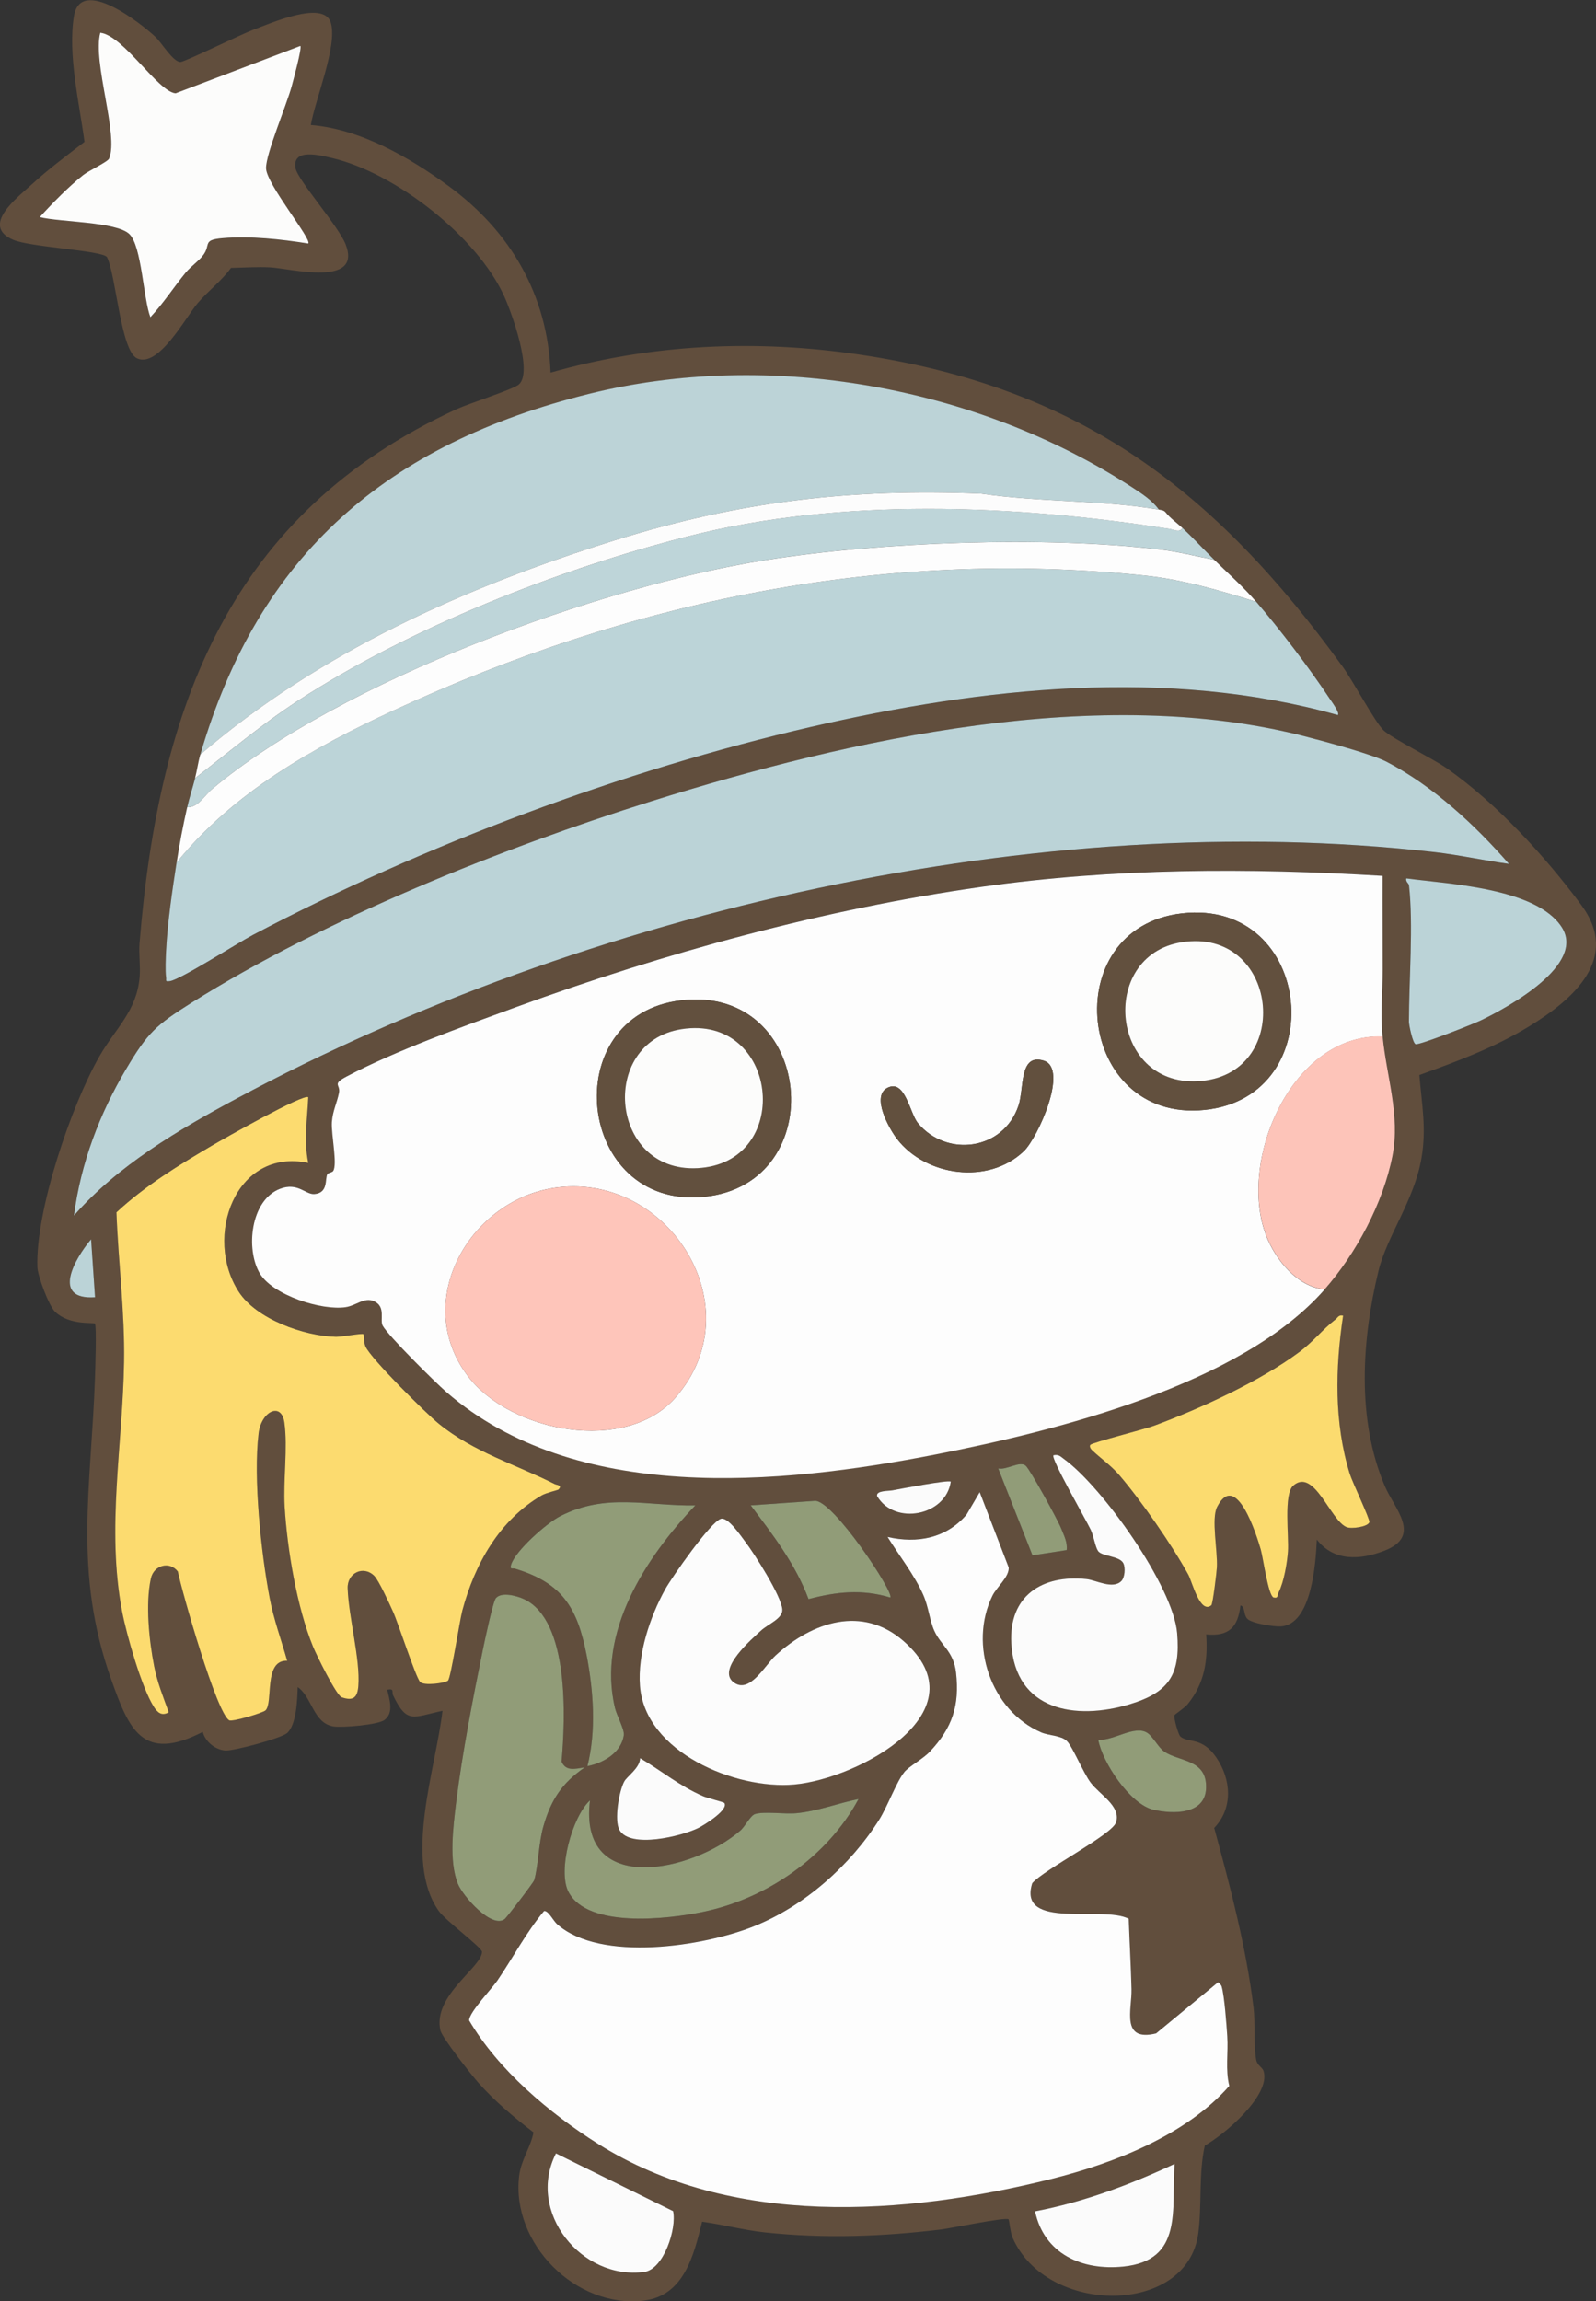 <?xml version="1.0" encoding="UTF-8"?><svg id="Layer_2" xmlns="http://www.w3.org/2000/svg" viewBox="0 0 290.69 418.98"><rect x="0" y="0" width="290.69" height="418.98" fill="#333333" stroke="none"/><g id="Layer_1-2"><path d="M56.63,22.76c9.03.75,17.9,5.86,25.09,11.12,11.24,8.23,18.02,19.8,18.56,33.96,18.35-5.22,37.41-6.08,56.28-3.28,40.26,5.97,64.81,24.81,88,56.84,1.87,2.58,5.83,9.99,7.4,11.54,1.45,1.43,9.05,5.2,11.53,6.93,9.04,6.33,17.93,16.01,24.51,24.89,7.22,9.74-1.51,17.23-9.47,22.1-6.28,3.85-13.11,6.38-20.01,8.87.44,5.39,1.32,9.72.38,15.15-1.34,7.73-6.29,14.18-7.82,20.48-3.06,12.6-4.01,27.06,1.14,39.2,1.77,4.17,6.86,9.08-.05,11.77-4.44,1.72-9.22,1.99-12.33-2.02-.19,4.27-.93,15.45-6.54,15.81-1.22.08-5.42-.55-6.16-1.43-.71-.84-.32-2.19-1.21-2.38-.45,3.96-2.12,5.67-6.24,5.27.33,4.79-.3,8.91-3.37,12.7-.56.69-2.39,1.87-2.42,2.02-.12.58.72,3.56,1.1,3.88,1.44,1.21,3.93,0,6.52,3.79,2.73,3.98,3.11,9.22-.37,12.84,2.93,10.74,5.79,21.56,7.16,32.65.34,2.77.01,7.12.49,9.58.2,1.04,1.12,1.33,1.34,2.03,1.38,4.39-7.18,11.62-10.7,13.57-1.16,5.2-.49,10.84-1.2,16.06-2.05,14.94-27.58,14.92-33.81.72-.42-.97-.61-3.22-.74-3.34-.48-.46-10.6,1.64-12.27,1.84-10.73,1.3-21.29,1.68-32.07.54-3.85-.41-7.63-1.43-11.47-1.95-1.52,6.08-3.26,13.49-10.65,14.37-12.33,1.47-24.13-10.4-22.68-22.68.36-3.01,2.14-5.3,2.62-7.96-3.58-2.76-7.11-5.71-10.11-9.11-1.23-1.4-6.55-8.14-6.85-9.46-1.44-6.35,7.55-11.46,7.58-14.3,0-.78-6.63-5.67-7.89-7.46-6.49-9.23-.48-26.08.69-36.42-5.34,1.12-6.44,2.49-8.98-2.79-.32-.65.3-1.32-1.08-1.05.38,1.75,1.27,4.15-.49,5.5-1.16.89-7.68,1.44-9.32,1.18-3.68-.6-3.89-5.39-6.5-7.16-.06,2.2-.22,6.9-1.94,8.38-1.1.94-9.68,3.27-11.25,3.16-1.8-.12-3.65-1.6-4.1-3.38-10.94,5.6-13.42-.4-16.65-9.48-7.01-19.67-3.65-35.08-2.98-55.01.04-1.29.33-9.51-.02-9.85-.27-.27-4.58.36-7.22-2.13-1.19-1.12-3.2-6.6-3.25-8.16-.35-10.28,6.16-29.46,11.35-38.46,2.91-5.06,6.73-8.14,7.27-14.31.18-2.04-.18-4.22-.01-6.25,3.5-43.1,16.44-78.18,57.73-97.18,2.21-1.02,10.26-3.58,11.34-4.49,2.65-2.23-1.32-13.12-2.64-16.03-4.89-10.84-19.81-22.52-31.38-25.21-2.16-.5-7.26-1.86-6.65,1.83.35,2.14,7.85,10.58,9.14,13.91,3.03,7.84-10.11,4.36-13.75,4.17-2.35-.12-4.78.05-7.14.1-1.74,2.39-4.17,4.19-6.06,6.41-2.2,2.58-7.12,11.85-11.04,10.06-3.02-1.38-3.82-15.21-5.51-18.48-1.23-1.2-13.85-1.76-17.04-3.1-6.07-2.57.81-7.75,3.35-10.08,3-2.75,6.4-5.29,9.62-7.76-.93-7-3.07-15.88-1.92-22.9,1.21-7.37,12.31,1.41,14.85,3.8,1.12,1.05,3.18,4.53,4.53,4.56.73.02,11.14-5.08,13.31-5.88,2.94-1.07,12.72-5.47,14.07-1.34s-2.88,14.14-3.62,18.73ZM54.71,8.38l-22.73,8.63c-3.25-.32-9.46-10.51-13.71-11.03-1.46,5.3,3.4,18.7,1.6,22.91-.26.6-3.68,2.19-4.71,3-2.67,2.12-5.61,5.12-7.92,7.66,3.53.91,13.98.81,16.33,3.1,2.24,2.19,2.53,11.81,3.82,15.13,2.38-2.52,4.26-5.48,6.46-8.16.9-1.09,2.29-2.01,3.13-3.1,1.52-1.98-.22-2.82,3.57-3.14,5.01-.43,10.66.19,15.6.98.71-.74-7.61-10.78-7.69-13.68-.08-2.56,3.76-11.56,4.68-14.99.28-1.05,1.89-6.97,1.57-7.29ZM36.49,137.39c-.41,1.41-.59,2.91-.96,4.32-.46,1.75-1.04,3.49-1.44,5.28-.76,3.37-1.39,6.65-1.92,10.07-.78,5.09-1.65,10.85-1.91,16.07-.07,1.37-.19,3.51,0,4.8.09.64-.26.85.72.71,1.91-.28,12.34-6.95,15.1-8.41,31.19-16.43,67.26-29.94,101.68-37.88,31.06-7.17,64.83-10.88,95.92-2.15.41-.38-1.19-2.51-1.52-3.03-3.57-5.41-9.1-12.67-13.34-17.59-2.4-2.79-5.06-5.12-7.67-7.67-1.94-1.9-3.77-3.91-5.76-5.76-1.03-.96-2.23-1.77-3.11-2.9-.34-.35-.76-.38-1.2-.45-1.16-1.66-3.16-2.94-4.84-4.04-28.25-18.4-66.12-25.2-98.96-17.03-36.59,9.1-60.12,29.06-70.78,65.67ZM13.47,221.32c7.96-9.12,19.11-15.66,29.72-21.35,63.56-34.12,146-52.98,217.98-44.83,4.58.52,9.11,1.54,13.66,2.16-6.2-7.1-13.79-14.14-22.21-18.55-2.76-1.45-11.06-3.65-14.61-4.58-37.48-9.81-83.1.35-119.41,11.73-27.29,8.54-59.53,21.46-83.71,36.67-6.51,4.09-7.97,5.41-11.92,12.06-4.87,8.19-8.28,17.23-9.51,26.7ZM251.83,188.7c-.43-4.47.01-8.02.02-12.21,0-5.68-.05-11.37-.02-17.05-24.44-1.48-48.78-1.44-73.06,2-28.75,4.07-57.77,12.03-84.98,21.97-9.5,3.47-21.81,7.89-30.62,12.54-2.8,1.48-1.11,1.42-1.42,2.99-.37,1.82-1.15,3.3-1.29,5.32-.16,2.19,1.04,7.67.24,8.9-.19.3-.92.34-1.06.58-.49.82.23,3.4-2.35,3.63-1.61.14-3.02-2.2-6.27-.96-5.4,2.06-6.31,11.02-3.69,15.41,2.37,3.98,11.26,6.82,15.67,6.14,1.92-.29,3.36-1.87,5.15-1.07,2.2.99,1,3.42,1.56,4.44,1.05,1.9,9.54,10.3,11.62,12.11,23.51,20.39,60.55,16.93,89.07,11.35,22.12-4.33,55.69-12.71,70.89-30.07,5.73-6.54,10.67-15.71,12.35-24.34,1.43-7.34-1.1-14.44-1.8-21.7ZM256.62,161.13c.83,7.12,0,17.43,0,24.94,0,.53.69,3.95,1.23,4.06.77.15,10.46-3.66,11.9-4.35,4.94-2.38,19.14-10.12,14.69-16.97-4.64-7.14-20.61-7.84-28.3-8.87-.18.54.45.99.48,1.2ZM56.15,199.74c-.74-.77-15.58,7.66-17.41,8.73-6.14,3.6-12.29,7.36-17.53,12.23.34,9.09,1.55,18.16,1.39,27.26-.26,15.1-3.23,30.34-.36,45.4.8,4.21,3.54,13.8,5.73,17.29.67,1.07,1.44,1.85,2.77,1.07-1.02-2.75-2.09-5.47-2.66-8.37-.92-4.66-1.61-11.37-.6-15.98.54-2.45,3.42-3.22,4.91-1.28.79,3.81,7.1,25.96,9.38,27.1.59.3,6.12-1.34,6.6-1.82,1.45-1.44-.4-9.21,3.94-9.02-1.08-3.81-2.45-7.49-3.19-11.41-1.57-8.23-3.01-21.83-2.02-30.01.49-4.05,4.16-5.77,4.7-1.95.64,4.6-.24,10.49.05,15.32.47,7.78,2.23,18.32,5.18,25.51.59,1.44,4.21,8.84,5.2,9.18,2.2.77,2.89-.03,3.04-2.08.37-4.81-1.77-12.5-1.95-17.77-.09-2.78,2.86-4.21,4.84-2.26.84.83,2.8,5.15,3.42,6.52.98,2.17,4.14,11.98,4.94,12.8.73.75,4.44.23,5.07-.23.53-.38,2.11-10.84,2.61-12.74,2.25-8.47,6.72-16.48,14.48-21.01.75-.44,2.92-.94,3.03-1.05.82-.83-.31-.81-.68-1-7.08-3.58-14.69-5.76-21.13-11-2.37-1.93-12.29-11.78-13.32-14.03-.34-.74-.29-2.18-.37-2.26-.22-.22-3.99.51-5.01.48-5.82-.13-14.48-3.2-17.72-8.2-6.42-9.9-.69-26.26,12.67-23.46-.85-4.13-.18-7.87,0-11.99ZM17.31,236.19l-.72-10.55c-2.9,3.43-7.37,11.07.72,10.55ZM244.63,239.54c-.83-.22-.96.35-1.44.71-2.21,1.69-4.04,4.03-6.56,5.91-7.17,5.32-18.01,10.28-26.41,13.4-1.85.69-11.21,3.04-11.63,3.48-.21.22-.04.66.31.99,1.62,1.53,3.39,2.72,4.95,4.53,3.95,4.58,9.66,12.81,12.57,18.12.69,1.26,2.14,7.26,4.2,5.58.27-.22.96-5.97,1.01-6.91.15-3.02-1.05-8.85.04-10.99,3.47-6.79,7.24,5.23,7.95,7.75.45,1.6,1.34,8.24,2.3,8.73.94.22.67-.36.96-.93.97-1.92,1.54-5.28,1.69-7.44.19-2.71-.82-10.44.96-11.99,3.81-3.32,6.76,6.35,9.72,7.55.89.36,3.89-.04,4.15-.9.15-.49-3.1-7.28-3.58-8.83-2.86-9.3-2.64-19.26-1.2-28.77ZM204.23,287.87c-1.56,1.56-4.59-.19-6.36-.37-8.06-.83-14.17,3.05-13.67,11.74.7,12.26,11.74,14.02,21.58,11.05,7.14-2.15,9.26-5.39,8.62-12.95-.72-8.53-13.63-26.64-20.59-31.68-.66-.48-.96-.91-1.94-.7-.54.54,6.02,11.91,6.8,13.58.51,1.1.8,3.08,1.32,3.84.68,1.02,3.93.88,4.61,2.24.42.83.27,2.61-.37,3.25ZM194.28,282.22c.17-1.48-.52-2.7-1.03-4-.58-1.47-5.62-10.65-6.42-11.35-1.1-.96-3.46.83-5.02.49l6.24,15.82,6.23-.96ZM173.17,269.76c-.39-.37-9.3,1.33-10.64,1.59-.75.14-3,0-2.78,1.04,3.18,5.42,12.57,3.59,13.42-2.63ZM164.69,322.66c-1.37,1.65-3.08,6.3-4.56,8.63-5.28,8.33-13.59,15.71-22.8,19.4-9.13,3.66-27.93,6.61-35.85-.37-.69-.61-1.65-2.59-2.4-2.39-3.27,3.91-5.62,8.43-8.48,12.63-1.05,1.54-5.16,5.8-5.16,7.27,5.3,9.02,14.62,16.9,23.51,22.5,24.28,15.29,55.76,13.05,82.55,6.37,11.38-2.84,24.56-7.99,32.4-16.94-.74-2.98-.17-6.04-.37-9.05-.14-2.09-.51-7.3-1.02-9.05-.1-.35-.41-.54-.65-.78l-11.29,9.32c-6.49,1.59-4.39-4.36-4.48-8.05-.11-4.25-.36-8.56-.51-12.82-4.68-2.49-20.27,2.16-17.57-6.48,2.18-2.52,14.61-8.86,15.28-11.1.89-2.94-2.92-4.94-4.62-7.18-1.38-1.82-3.29-6.58-4.37-7.62s-3.24-.94-4.67-1.56c-9.16-3.96-13.24-15.99-8.87-24.88.81-1.64,3.08-3.43,2.96-5.15l-5.28-13.7-2.39,4.07c-3.68,4.32-8.99,5.33-14.39,4.08,2.06,3.33,4.91,6.96,6.49,10.53.99,2.23,1.16,4.71,2.04,6.6,1.24,2.69,3.5,3.71,3.94,7.57.68,6.01-.69,10.07-4.78,14.4-1.28,1.35-3.77,2.65-4.66,3.73ZM126.65,274.08c-8.89.14-16.23-2.33-24.64,1.97-2.44,1.25-8.15,6.28-8.92,8.82-.29.97.28.59.69.72,8.59,2.6,11.37,7.07,13.06,15.73,1.26,6.46,1.78,13.84.15,20.23,2.91-.56,6.16-2.44,6.63-5.63.15-1-1.28-3.58-1.6-4.92-3.32-13.8,5.58-27.42,14.63-36.93ZM162.14,290.86c.82-.79-10.45-17.81-13.73-17.6l-11.69.82c4.04,5.37,8.16,10.67,10.53,17.07,5.09-1.34,9.76-1.83,14.88-.29ZM131.31,276.52c-1.83.48-8.98,10.72-10.18,12.89-2.76,5.02-5,11.75-4.56,17.53.91,12.11,17.43,18.9,28.07,17.96,11.73-1.04,34.57-13.39,19.92-26.14-7.51-6.53-16.6-3.48-23.28,2.63-1.96,1.79-4.77,7.18-7.71,4.85-2.99-2.37,3.39-7.85,5.08-9.4,1.21-1.12,3.94-2.15,3.85-3.79-.14-2.43-5.13-10.23-6.8-12.43-.84-1.1-3.07-4.45-4.38-4.11ZM90.32,290.98c-.54.63-2.07,7.91-2.37,9.38-1.76,8.61-3.8,19.11-4.86,27.76-.54,4.42-1.37,10.74.31,14.88.92,2.28,6.15,8.21,8.52,6.42.38-.29,5.26-6.66,5.38-7.09.76-2.64.79-6.75,1.68-9.83,1.4-4.83,3.35-7.8,7.52-10.7-1.62.23-3.41.83-4.22-1.06.69-7.69,1.5-25.69-6.85-29.58-1.27-.59-4.09-1.37-5.11-.17ZM208.97,315.5c-2.31-1.48-6.15,1.48-8.94,1.26.75,4.14,5.83,11.77,10.04,12.74,3.56.82,9.42.93,9.6-3.91.2-5.36-4.92-4.79-7.63-6.69-1.07-.75-2.07-2.76-3.07-3.4ZM131.93,328.27c-.11-.17-3.09-.89-3.83-1.21-4.38-1.91-7.49-4.57-11.51-6.94-.05,1.78-2.34,3.27-2.87,4.21-.97,1.7-1.91,7.12-.88,8.89,1.98,3.41,11.32,1.1,14.31-.37,1.08-.53,5.61-3.33,4.78-4.57ZM107.46,327.79c-3.29,3.05-5.91,12.8-3.93,16.64,3.48,6.74,18.24,4.95,24.48,3.67,11.63-2.4,22.74-10.09,28.36-20.55-3.75.76-7.48,2.22-11.32,2.58-2.13.2-5.84-.36-7.52.15-.87.27-1.78,2.23-2.72,3.04-8.69,7.5-29.52,12.1-27.35-5.53ZM101.26,392.07c-5.43,10.66,4.66,23.11,16.07,21.59,3.57-.47,5.96-7.9,5.27-11.08l-21.34-10.51ZM213.94,393.98c-8.13,3.79-16.57,6.95-25.42,8.64,1.67,7.77,8.59,10.82,16.06,10.06,11-1.12,8.76-10.41,9.36-18.7Z" fill="#614e3d"/><path d="M241.28,234.75c-15.2,17.36-48.77,25.74-70.89,30.07-28.52,5.58-65.56,9.04-89.07-11.35-2.08-1.81-10.57-10.21-11.62-12.11-.56-1.02.63-3.45-1.56-4.44-1.78-.81-3.23.77-5.15,1.07-4.41.67-13.3-2.17-15.67-6.14-2.61-4.39-1.7-13.35,3.69-15.41,3.25-1.24,4.66,1.1,6.27.96,2.58-.22,1.86-2.81,2.35-3.63.14-.24.87-.28,1.06-.58.8-1.23-.39-6.71-.24-8.9.14-2.02.93-3.5,1.29-5.32.31-1.57-1.38-1.51,1.42-2.99,8.81-4.65,21.12-9.07,30.62-12.54,27.21-9.94,56.23-17.9,84.98-21.97,24.28-3.44,48.62-3.48,73.06-2-.03,5.68.02,11.37.02,17.05,0,4.19-.45,7.74-.02,12.21-16.49-.6-26.49,22.6-21.19,36.29,1.68,4.33,5.69,9.33,10.64,9.75ZM215.27,166.3c-22.98,2.62-19.24,38.17,4.13,35.78,23.27-2.37,19.97-38.53-4.13-35.78ZM124.15,182.12c-22.98,2.62-19.24,38.17,4.13,35.78,23.27-2.37,19.97-38.53-4.13-35.78ZM186.43,209.64c2.64-2.51,8.27-15.11,3.67-16.53-4.51-1.39-3.55,5.05-4.59,8.17-2.75,8.2-13.09,9.49-18.31,3.22-1.51-1.81-2.33-8.06-5.54-6.46-3.04,1.51.25,7.41,1.72,9.32,5.25,6.82,16.63,8.37,23.05,2.27ZM101.61,216.18c-15.86,1.91-26.81,20.62-16.4,34.36,7.8,10.29,28.82,14.25,37.85,3.88,14.21-16.31-1.12-40.69-21.45-38.24Z" fill="#fdfdfd"/><path d="M164.69,322.66c.89-1.08,3.38-2.38,4.66-3.73,4.09-4.33,5.46-8.4,4.78-14.4-.44-3.86-2.7-4.88-3.94-7.57-.87-1.89-1.05-4.37-2.04-6.6-1.58-3.57-4.43-7.2-6.49-10.53,5.39,1.25,10.71.24,14.39-4.08l2.39-4.07,5.28,13.7c.12,1.73-2.15,3.51-2.96,5.15-4.37,8.89-.29,20.91,8.87,24.88,1.43.62,3.61.54,4.67,1.56s2.99,5.8,4.37,7.62c1.7,2.23,5.5,4.23,4.62,7.18-.67,2.24-13.1,8.58-15.28,11.1-2.71,8.63,12.88,3.99,17.57,6.48.15,4.26.4,8.57.51,12.82.09,3.69-2.01,9.64,4.48,8.05l11.29-9.32c.24.23.55.43.65.78.51,1.75.88,6.96,1.02,9.05.2,3.01-.37,6.07.37,9.05-7.84,8.95-21.02,14.1-32.4,16.94-26.79,6.68-58.27,8.91-82.55-6.37-8.89-5.6-18.21-13.48-23.51-22.5,0-1.47,4.11-5.73,5.16-7.27,2.86-4.2,5.21-8.72,8.48-12.63.75-.19,1.7,1.78,2.4,2.39,7.92,6.98,26.72,4.03,35.85.37,9.22-3.69,17.52-11.07,22.8-19.4,1.48-2.33,3.19-6.98,4.56-8.63Z" fill="#fdfdfd"/><path d="M228.81,109.57c4.24,4.92,9.77,12.18,13.34,17.59.34.51,1.93,2.64,1.52,3.03-31.09-8.73-64.86-5.01-95.92,2.15-34.42,7.94-70.49,21.46-101.68,37.88-2.76,1.45-13.19,8.13-15.1,8.41-.98.14-.63-.07-.72-.71-.18-1.29-.06-3.43,0-4.8.27-5.22,1.13-10.98,1.91-16.07,10.28-12.74,24.93-20.96,39.63-27.75,43.06-19.87,88.83-29.46,136.61-24.52,6.97.72,13.74,2.72,20.39,4.79Z" fill="#bcd4d8"/><path d="M56.15,199.74c-.18,4.12-.85,7.86,0,11.99-13.35-2.79-19.09,13.56-12.67,23.46,3.25,5,11.9,8.07,17.72,8.2,1.02.02,4.79-.7,5.01-.48.08.08.03,1.52.37,2.26,1.03,2.25,10.95,12.1,13.32,14.03,6.44,5.24,14.05,7.42,21.13,11,.37.19,1.5.17.68,1-.11.11-2.28.61-3.03,1.05-7.76,4.54-12.22,12.54-14.48,21.01-.5,1.89-2.09,12.35-2.61,12.74-.63.46-4.34.98-5.07.23-.8-.82-3.96-10.64-4.94-12.8-.62-1.37-2.58-5.69-3.42-6.52-1.98-1.96-4.93-.52-4.84,2.26.18,5.28,2.32,12.97,1.95,17.77-.16,2.04-.84,2.85-3.04,2.08-.99-.35-4.61-7.74-5.2-9.18-2.95-7.19-4.71-17.73-5.18-25.51-.29-4.82.59-10.72-.05-15.32-.53-3.82-4.2-2.1-4.7,1.95-.99,8.18.45,21.78,2.02,30.01.75,3.92,2.11,7.6,3.19,11.41-4.34-.2-2.5,7.58-3.94,9.02-.48.47-6,2.11-6.6,1.82-2.28-1.14-8.59-23.29-9.38-27.1-1.49-1.94-4.38-1.17-4.91,1.28-1.01,4.62-.32,11.32.6,15.98.57,2.9,1.65,5.61,2.66,8.37-1.32.78-2.1,0-2.77-1.07-2.19-3.49-4.93-13.08-5.73-17.29-2.87-15.05.11-30.3.36-45.4.15-9.1-1.05-18.17-1.39-27.26,5.24-4.87,11.4-8.63,17.53-12.23,1.82-1.07,16.67-9.49,17.41-8.73Z" fill="#fcdb6f"/><path d="M211.06,92.78c-10.34-1.75-21.89-1.36-32.35-2.9-23.93-.98-44.09,1.43-66.81,8.52-27.13,8.47-53.74,20.37-75.41,38.98,10.66-36.61,34.19-56.57,70.78-65.67,32.84-8.17,70.7-1.37,98.96,17.03,1.68,1.09,3.67,2.38,4.84,4.04Z" fill="#bcd3d7"/><path d="M131.31,276.52c1.31-.34,3.54,3.01,4.38,4.11,1.68,2.2,6.67,10.01,6.8,12.43.09,1.64-2.64,2.67-3.85,3.79-1.69,1.55-8.07,7.03-5.08,9.4,2.93,2.32,5.75-3.06,7.71-4.85,6.68-6.11,15.77-9.16,23.28-2.63,14.65,12.75-8.18,25.1-19.92,26.14-10.63.94-27.15-5.85-28.07-17.96-.44-5.78,1.8-12.51,4.56-17.53,1.19-2.17,8.35-12.41,10.18-12.89Z" fill="#fcfcfc"/><path d="M54.71,8.38c.32.33-1.29,6.25-1.57,7.29-.92,3.43-4.76,12.42-4.68,14.99.09,2.9,8.4,12.94,7.69,13.68-4.95-.79-10.59-1.41-15.6-.98-3.8.33-2.05,1.16-3.57,3.14-.84,1.09-2.23,2.02-3.13,3.1-2.2,2.68-4.09,5.64-6.46,8.16-1.29-3.32-1.57-12.95-3.82-15.13-2.35-2.29-12.8-2.18-16.33-3.1,2.31-2.54,5.25-5.54,7.92-7.66,1.03-.81,4.45-2.4,4.71-3,1.8-4.21-3.06-17.61-1.6-22.91,4.25.52,10.46,10.71,13.71,11.03l22.73-8.63Z" fill="#fcfcfb"/><path d="M215.38,96.14c1.99,1.84,3.81,3.86,5.76,5.76-3.29-.63-6.56-1.46-9.89-1.86-21.05-2.5-50.82-1.39-71.8,1.93-30.27,4.8-77.29,21.96-100.78,41.66-1.42,1.19-2.55,3.39-4.57,3.34.4-1.78.98-3.52,1.44-5.28,6.19-4.79,12.16-9.82,18.74-14.11,20.5-13.35,47.49-23.95,71.22-29.98,27.75-7.05,59.39-5.75,87.57-1.31.7.11,1.86.75,2.32-.17Z" fill="#bed5d9"/><path d="M244.63,239.54c-1.44,9.52-1.66,19.48,1.2,28.77.48,1.55,3.73,8.33,3.58,8.83-.27.86-3.27,1.26-4.15.9-2.96-1.2-5.9-10.87-9.72-7.55-1.78,1.55-.76,9.28-.96,11.99-.16,2.16-.73,5.53-1.69,7.44-.29.57-.02,1.15-.96.93-.96-.49-1.85-7.13-2.3-8.73-.72-2.52-4.48-14.54-7.95-7.75-1.09,2.14.11,7.97-.04,10.99-.05.94-.74,6.69-1.01,6.91-2.06,1.68-3.51-4.32-4.2-5.58-2.92-5.31-8.62-13.54-12.57-18.12-1.56-1.81-3.34-3-4.95-4.53-.35-.33-.52-.77-.31-.99.42-.44,9.78-2.8,11.63-3.48,8.4-3.12,19.24-8.07,26.41-13.4,2.52-1.87,4.35-4.22,6.56-5.91.48-.37.61-.93,1.44-.71Z" fill="#fbdb6f"/><path d="M221.13,101.9c2.61,2.56,5.27,4.88,7.67,7.67-6.65-2.07-13.42-4.07-20.39-4.79-47.78-4.94-93.56,4.65-136.61,24.52-14.7,6.79-29.36,15-39.63,27.75.53-3.43,1.16-6.7,1.92-10.07,2.02.05,3.15-2.16,4.57-3.34,23.49-19.7,70.5-36.87,100.78-41.66,20.98-3.32,50.75-4.44,71.8-1.93,3.34.4,6.61,1.23,9.89,1.86Z" fill="#fdfdfd"/><path d="M251.83,188.7c.7,7.27,3.23,14.36,1.8,21.7-1.68,8.63-6.62,17.8-12.35,24.34-4.94-.41-8.96-5.41-10.64-9.75-5.31-13.7,4.7-36.9,21.19-36.29Z" fill="#fdc4b9"/><path d="M204.23,287.87c.64-.64.78-2.42.37-3.25-.68-1.36-3.92-1.22-4.61-2.24-.51-.76-.8-2.74-1.32-3.84-.78-1.67-7.34-13.04-6.8-13.58.98-.21,1.28.22,1.94.7,6.96,5.04,19.87,23.15,20.59,31.68.64,7.56-1.48,10.79-8.62,12.95-9.85,2.97-20.88,1.21-21.58-11.05-.5-8.69,5.61-12.57,13.67-11.74,1.76.18,4.79,1.93,6.36.37Z" fill="#fbfbfb"/><path d="M256.62,161.13c-.02-.21-.66-.66-.48-1.2,7.69,1.03,23.66,1.73,28.3,8.87,4.45,6.85-9.75,14.59-14.69,16.97-1.44.69-11.13,4.51-11.9,4.35-.54-.11-1.23-3.53-1.23-4.06,0-7.51.83-17.82,0-24.94Z" fill="#bbd3d7"/><path d="M211.06,92.78c.44.08.86.1,1.2.45.89,1.13,2.08,1.95,3.11,2.9-.46.92-1.62.28-2.32.17-28.18-4.44-59.82-5.74-87.57,1.31-23.73,6.02-50.71,16.63-71.22,29.98-6.58,4.29-12.55,9.32-18.74,14.11.37-1.41.55-2.9.96-4.32,21.67-18.61,48.28-30.51,75.41-38.98,22.73-7.09,42.88-9.5,66.81-8.52,10.46,1.54,22.01,1.15,32.35,2.9Z" fill="#fcfcfc"/><path d="M107.46,327.79c-2.17,17.63,18.66,13.03,27.35,5.53.94-.81,1.85-2.77,2.72-3.04,1.68-.51,5.39.05,7.52-.15,3.84-.36,7.58-1.82,11.32-2.58-5.62,10.47-16.73,18.16-28.36,20.55-6.24,1.29-21,3.07-24.48-3.67-1.98-3.84.64-13.6,3.93-16.64Z" fill="#919c78"/><path d="M126.65,274.08c-9.06,9.51-17.95,23.13-14.63,36.93.32,1.33,1.75,3.92,1.6,4.92-.47,3.19-3.72,5.07-6.63,5.63,1.63-6.39,1.1-13.76-.15-20.23-1.69-8.66-4.46-13.13-13.06-15.73-.42-.13-.99.25-.69-.72.78-2.55,6.48-7.57,8.92-8.82,8.41-4.3,15.75-1.84,24.64-1.97Z" fill="#919c78"/><path d="M101.26,392.07l21.34,10.51c.69,3.17-1.7,10.6-5.27,11.08-11.41,1.52-21.5-10.93-16.07-21.59Z" fill="#fbfbfb"/><path d="M213.94,393.98c-.6,8.29,1.64,17.58-9.36,18.7-7.48.76-14.4-2.29-16.06-10.06,8.85-1.69,17.29-4.84,25.42-8.64Z" fill="#fbfbfb"/><path d="M162.14,290.86c-5.13-1.55-9.8-1.05-14.88.29-2.37-6.39-6.49-11.69-10.53-17.07l11.69-.82c3.27-.21,14.55,16.81,13.73,17.6Z" fill="#919c78"/><path d="M208.97,315.5c1,.64,2,2.65,3.07,3.4,2.71,1.9,7.83,1.33,7.63,6.69-.18,4.84-6.04,4.73-9.6,3.91-4.21-.97-9.29-8.59-10.04-12.74,2.79.22,6.63-2.75,8.94-1.26Z" fill="#919c78"/><path d="M131.93,328.27c.84,1.24-3.7,4.04-4.78,4.57-2.99,1.47-12.33,3.78-14.31.37-1.03-1.76-.08-7.18.88-8.89.53-.94,2.83-2.43,2.87-4.21,4.02,2.37,7.13,5.04,11.51,6.94.73.32,3.72,1.05,3.83,1.21Z" fill="#fbfbfb"/><path d="M194.28,282.22l-6.23.96-6.24-15.82c1.56.34,3.92-1.45,5.02-.49.8.7,5.84,9.88,6.42,11.35.51,1.3,1.2,2.52,1.03,4Z" fill="#919c78"/><path d="M173.17,269.76c-.86,6.22-10.25,8.05-13.42,2.63-.21-1.03,2.03-.9,2.78-1.04,1.34-.25,10.25-1.96,10.64-1.59Z" fill="#fbfbfb"/><path d="M17.31,236.19c-8.09.52-3.62-7.12-.72-10.55l.72,10.55Z" fill="#bbd3d7"/><path d="M90.32,290.98c1.02-1.2,3.84-.42,5.11.17,8.35,3.9,7.54,21.89,6.85,29.58.81,1.89,2.6,1.28,4.22,1.06-4.17,2.89-6.12,5.87-7.52,10.7-.89,3.08-.92,7.19-1.68,9.83-.12.43-5,6.8-5.38,7.09-2.37,1.79-7.59-4.14-8.52-6.42-1.68-4.14-.85-10.46-.31-14.88,1.06-8.65,3.1-19.15,4.86-27.76.3-1.46,1.83-8.74,2.37-9.38Z" fill="#919c78"/><path d="M13.47,221.32c1.23-9.47,4.64-18.51,9.51-26.7,3.95-6.65,5.42-7.96,11.92-12.06,24.18-15.21,56.42-28.12,83.71-36.67,36.31-11.37,81.93-21.54,119.41-11.73,3.55.93,11.84,3.13,14.61,4.58,8.42,4.41,16.02,11.45,22.21,18.55-4.56-.62-9.08-1.64-13.66-2.16-71.99-8.15-154.42,10.71-217.98,44.83-10.61,5.69-21.76,12.24-29.72,21.35Z" fill="#bbd3d7"/><path d="M101.61,216.18c20.33-2.45,35.66,21.93,21.45,38.24-9.03,10.37-30.05,6.41-37.85-3.88-10.41-13.74.53-32.44,16.4-34.36Z" fill="#fec5ba"/><path d="M215.27,166.3c24.1-2.75,27.4,33.41,4.13,35.78-23.38,2.38-27.11-33.16-4.13-35.78ZM215.25,171.55c-15.36,2.4-13.05,26.91,3.67,25.25,16.76-1.66,13.87-27.99-3.67-25.25Z" fill="#62503e"/><path d="M124.15,182.12c24.1-2.75,27.4,33.41,4.13,35.78-23.38,2.38-27.11-33.16-4.13-35.78ZM124.13,187.38c-15.36,2.4-13.05,26.91,3.67,25.25,16.76-1.66,13.87-27.99-3.67-25.25Z" fill="#62503e"/><path d="M186.43,209.64c-6.42,6.1-17.8,4.56-23.05-2.27-1.47-1.91-4.76-7.81-1.72-9.32,3.22-1.6,4.03,4.65,5.54,6.46,5.22,6.27,15.56,4.98,18.31-3.22,1.05-3.12.09-9.56,4.59-8.17,4.59,1.42-1.03,14.02-3.67,16.53Z" fill="#62503e"/><path d="M215.25,171.55c17.54-2.74,20.43,23.59,3.67,25.25-16.72,1.66-19.03-22.85-3.67-25.25Z" fill="#fcfcfb"/><path d="M124.13,187.38c17.54-2.74,20.43,23.59,3.67,25.25-16.72,1.66-19.03-22.85-3.67-25.25Z" fill="#fcfcfb"/></g></svg>